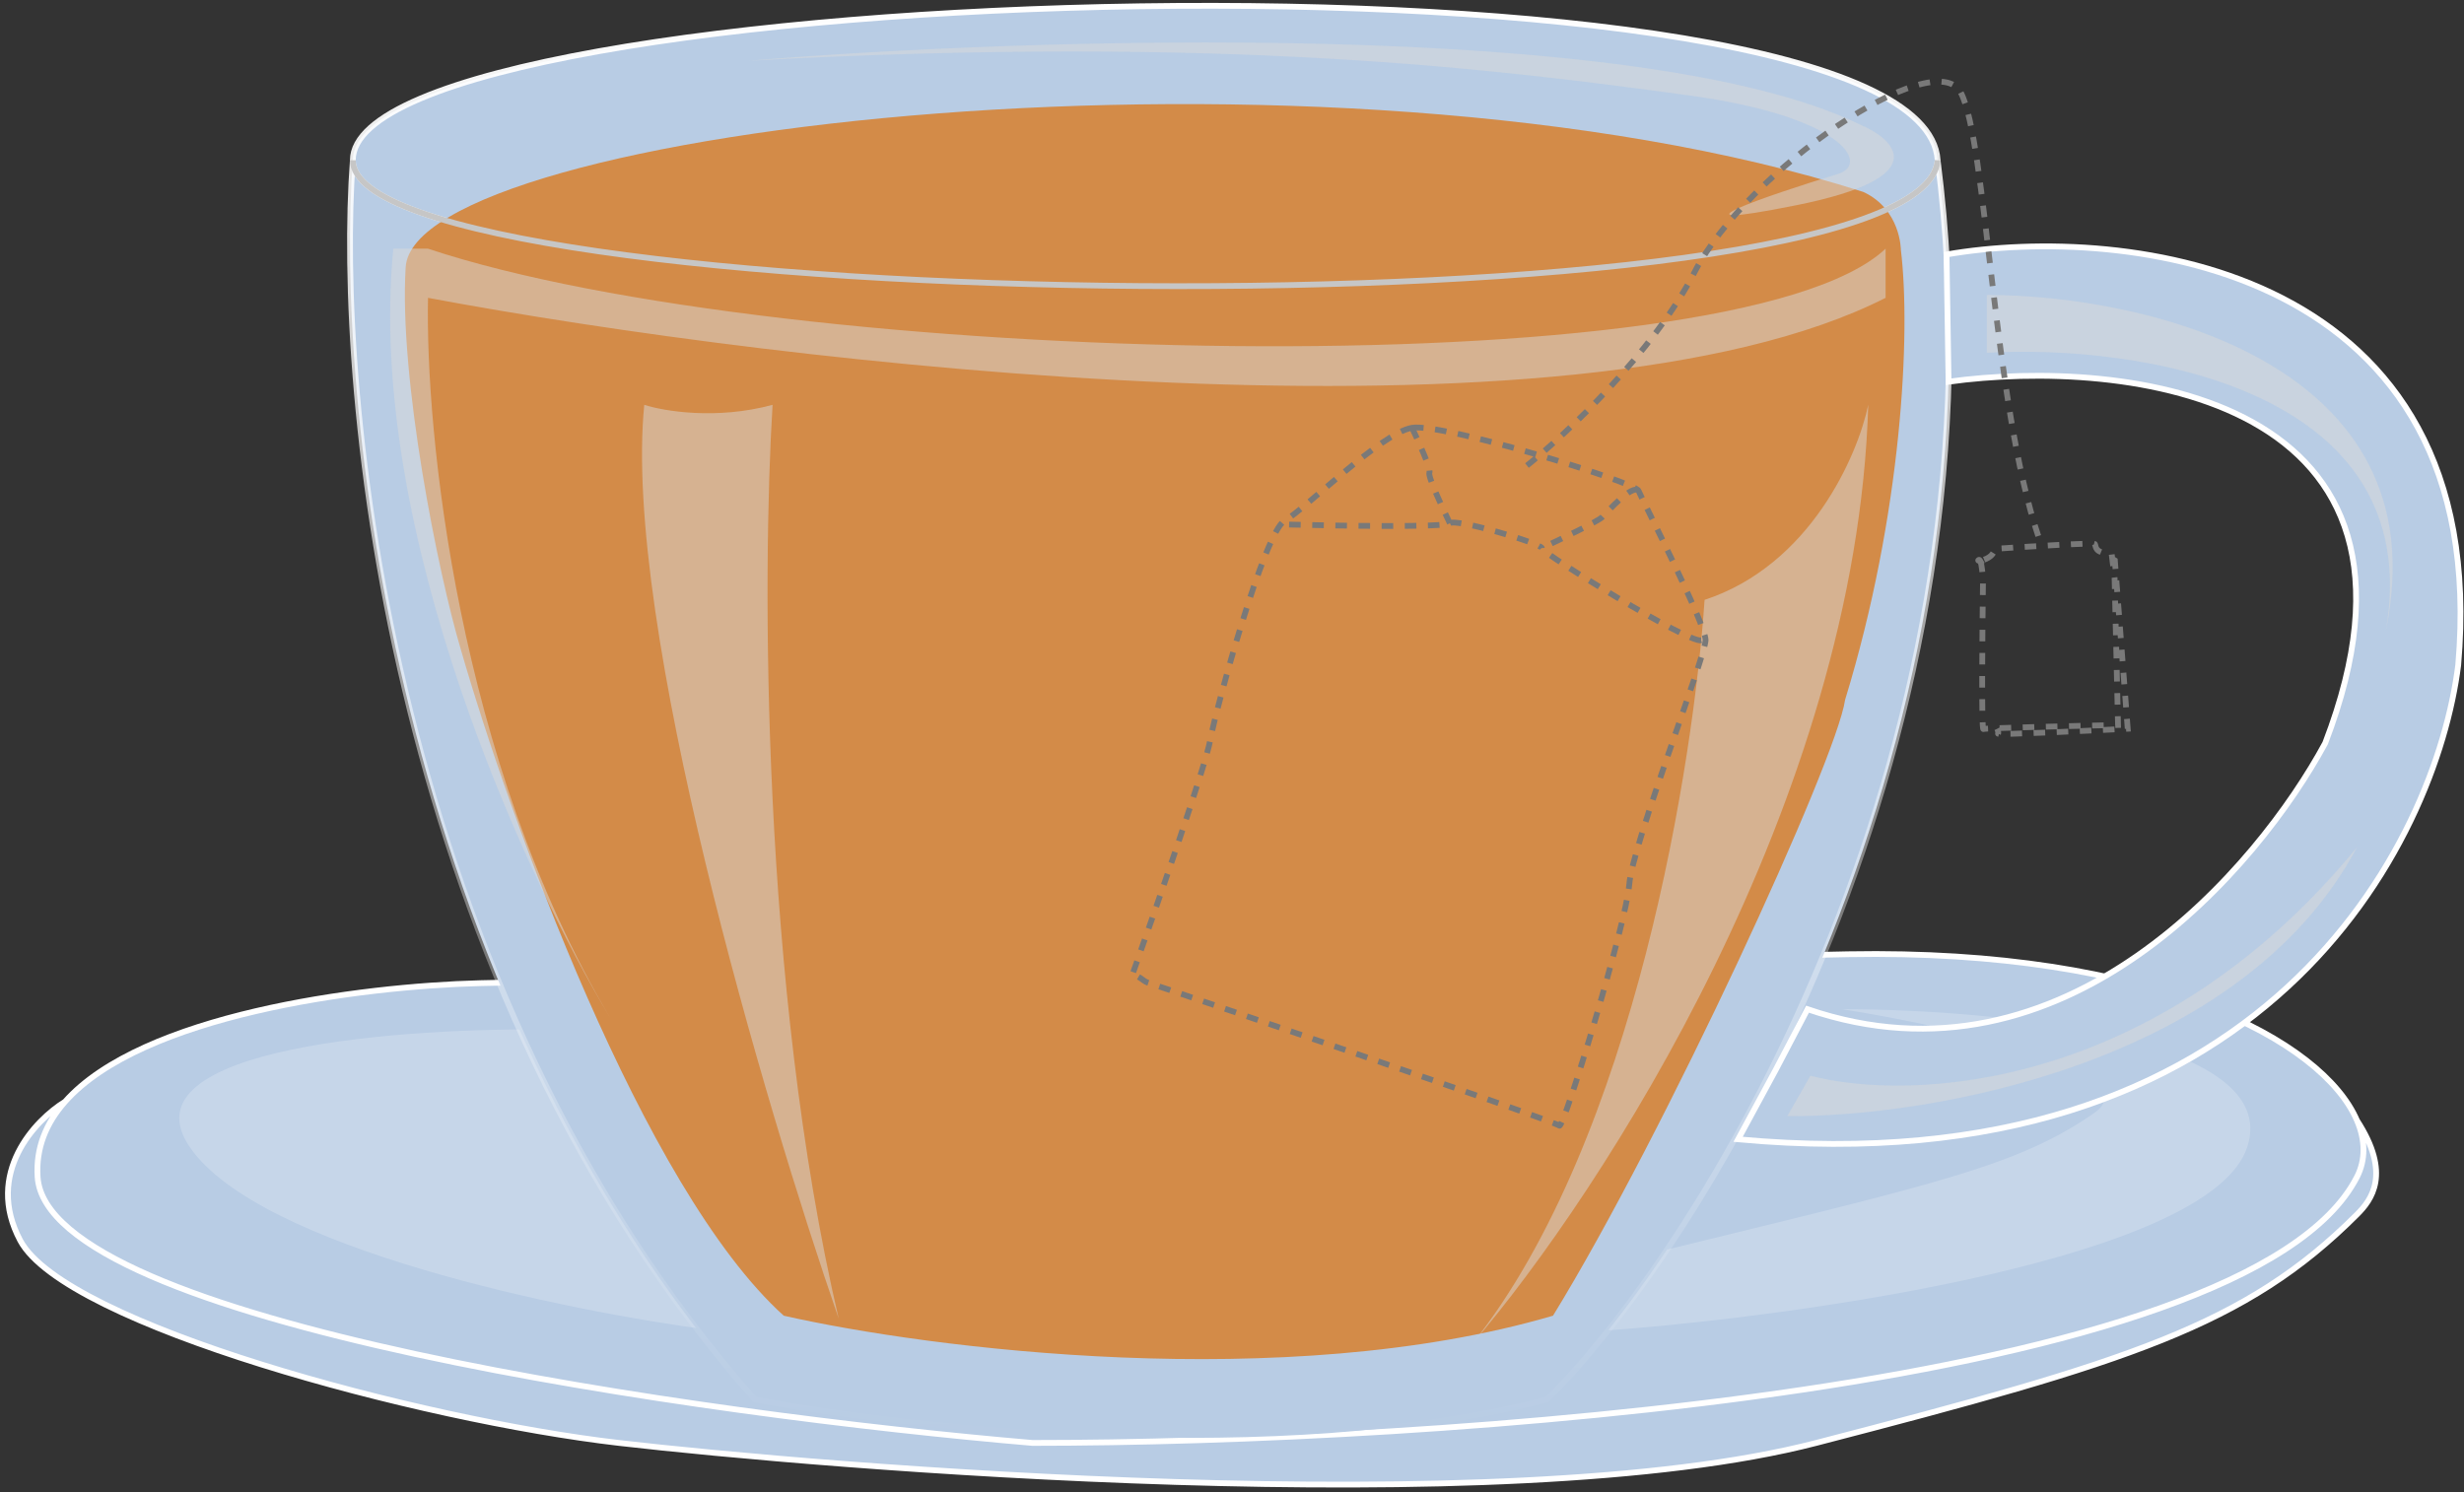 <svg width="426" height="258" viewBox="0 0 426 258" fill="none" xmlns="http://www.w3.org/2000/svg">
<rect x="0" y="0" width="426" height="258" fill="#333333" stroke="none"/>
<g id="teaCup">
<g id="plate">
<path d="M83 170L319.5 165C372.215 164.042 401.586 179.925 407.5 193.746C413.5 203 410 207.5 407.5 210C388.265 229.235 368 235.5 314 249.5C260 263.5 141.5 253.5 107 249.5C72.5 245.5 11.243 229 3.5 214.5C-2.695 202.9 6.081 193.667 11.243 190.5C24.48 175.547 62.021 170.534 83 170Z" fill="#B8CCE4"/>
<path d="M11.243 190.5C24.48 175.547 62.021 170.534 83 170L319.5 165C372.215 164.042 401.586 179.925 407.5 193.746M11.243 190.5C7.97 194.198 6.183 198.504 6.5 203.5C8.1 228.7 121.833 244.667 178.5 249.5C247 249.5 388.7 240.3 407.5 203.5C408.991 200.581 408.99 197.229 407.5 193.746M11.243 190.5C6.081 193.667 -2.695 202.9 3.5 214.5C11.243 229 72.5 245.5 107 249.5C141.5 253.5 260 263.5 314 249.5C368 235.5 388.265 229.235 407.5 210C410 207.5 413.5 203 407.5 193.746" stroke="white"/>
</g>
<g id="plateReflection">
<path d="M32.853 198.403C20.834 180.989 70.222 177.572 96.418 178.04L123 230C97.959 226.723 44.873 215.816 32.853 198.403Z" fill="white" fill-opacity="0.2"/>
<path d="M388.5 198.403C382.1 217.525 312.5 227.435 278.5 230C266.167 229.167 250.9 225.2 288.5 216C335.5 204.5 349 201.5 362 192.5C372.4 185.3 337.333 177.5 318.5 174.5C344.5 174.5 394.9 179.281 388.5 198.403Z" fill="white" fill-opacity="0.2"/>
</g>
<g id="cup">
<path d="M61 27.709C61 -3.791 332.5 -11.791 335 27.709C347.8 127.709 295.667 213.833 267.5 242C221.1 254 156.833 247 130.5 242C67.3 170.4 58 67.709 61 27.709Z" fill="#B8CCE4"/>
<path d="M61 27.709C61 -3.791 332.5 -11.791 335 27.709M61 27.709C58 67.709 67.3 170.4 130.5 242C156.833 247 221.1 254 267.5 242C295.667 213.833 347.8 127.709 335 27.709M61 27.709C61 54.709 332.5 58.709 335 27.709" stroke="url(#paint0_linear_3_25)"/>
</g>
<path id="handle" d="M402 128.5C425.2 68.1 367.221 61.833 336.887 66L336.535 44C367.368 38.667 431 45.8 425 115C421.167 145.667 391.7 205.4 300.5 197L307 185L312.5 174.5C356.9 189.7 390.5 149.833 402 128.5Z" fill="#B8CCE4" stroke="white"/>
<g id="milkyTea">
<path id="milkyTea_2" d="M135.5 227.5C111.1 205.5 87.972 141.185 79.639 112.185C75.805 99.352 68.939 65.385 70.139 46.185C71.639 22.185 229.639 3.685 322.139 33.185C328.639 36.185 328.639 43.185 328.639 43.185C330.395 57.56 328.846 88.885 319 121C317.5 131.5 287.833 196 268.5 227.5C222.1 241.1 160.5 233.167 135.5 227.5Z" fill="#D38B48"/>
<path id="cup lip" d="M61 27.709C61 54.709 332.5 58.709 335 27.709" stroke="#C6C6C6"/>
</g>
<g id="cupReflection" opacity="0.5">
<path d="M133.572 70C123.891 72.633 114.749 71.097 111.387 70C107.623 107.744 132.227 191.06 145 228C131.555 170.506 131.779 98.711 133.572 70Z" fill="#D9D9D9"/>
<path d="M343.5 61V51C370.5 51 422.1 62.6 412.5 109C419.7 67 369.5 59.5 343.5 61Z" fill="#D9D9D9"/>
<path d="M294.705 103.724C312.973 97.729 321.18 78.743 323 70C321.032 138.331 276.971 206.17 254.6 232.303C282.796 196.83 292.885 130.995 294.705 103.724Z" fill="#D9D9D9"/>
<path d="M313 186L309 193C333.5 193.167 387.5 184.1 407.5 146.5C372.7 188.9 330 190.5 313 186Z" fill="#D9D9D9"/>
<path d="M326 51.5C271.6 79.1 135.333 63 74 51.5C73.5 74.5 79.1 131.6 105.5 176C91 152 63.2 91.8 68 43H74C135.2 63.4 300 67.5 326 43V47.25V51.5Z" fill="#D9D9D9"/>
<path d="M321.5 21.5C283.5 3.1 177.667 6.5 129.5 10.5C212.5 6 259 12 292 16.5C318.4 20.1 323.167 28.167 318 30C305.5 33.833 286.5 40.3 310.5 35.5C334.5 30.7 327.833 24.167 321.5 21.5Z" fill="#D9D9D9"/>
</g>
<path id="teaBag" d="M244.125 73.971C238.807 74.845 225.473 88.194 222.061 90.072C218.649 91.95 210.226 122.452 209.24 127.969C208.452 132.382 199.862 157.056 195.665 168.841C196.71 168.316 197.523 169.64 198.489 169.933C201.058 170.715 268.903 193.879 269.597 194.64C270.291 195.401 281.167 159.739 281.686 152.913C282.205 146.086 294.863 113.508 294.876 110.686C294.889 107.863 283.87 86.304 283.273 84.833M244.125 73.971C249.444 73.097 282.675 83.363 283.273 84.833M244.125 73.971C245.256 76.319 247.439 81.16 247.13 81.737C246.82 82.314 249.361 87.805 250.67 90.478M283.273 84.833C282.108 83.718 277.899 88.531 276.981 89.439C276.246 90.165 269.732 93.29 266.567 94.762M222.875 90.704C231.806 90.932 249.869 91.207 250.67 90.478M250.67 90.478C251.66 89.577 266.372 93.938 266.567 94.762M294.13 110.715C291.996 111.339 266.432 95.541 266.568 94.789C266.57 94.78 266.569 94.771 266.567 94.762M264 80.5C270.667 75.167 285.8 61 293 47C302 29.5 334.5 7.5 339 16C343.5 24.5 344.5 69.5 352.5 93M342.336 96.945C342.647 97.491 342.798 99.474 342.838 100.598C342.72 109.159 342.568 126.237 342.902 126.061C343.236 125.886 358.564 125.521 366.186 125.361L365.59 99.949L365.082 95.749C361.947 95.664 362.428 94.398 362.173 94.068C361.968 93.803 350.505 94.514 344.798 94.902C344.771 96.243 343.06 96.855 342.336 96.945ZM342.336 96.945C342.263 96.817 342.181 96.768 342.09 96.828C341.923 96.936 342.056 96.98 342.336 96.945ZM365.201 96.624L365.634 96.892L367.86 126.009C360.345 126.393 345.342 127.101 345.447 126.863C345.551 126.625 345.38 126.205 345.281 126.025" stroke="#797979" stroke-dasharray="2 2"/>
</g>
<defs>
<linearGradient id="paint0_linear_3_25" x1="198.749" y1="1" x2="198.749" y2="248.626" gradientUnits="userSpaceOnUse">
<stop stop-color="white"/>
<stop offset="1" stop-color="white" stop-opacity="0"/>
</linearGradient>
</defs>
</svg>
